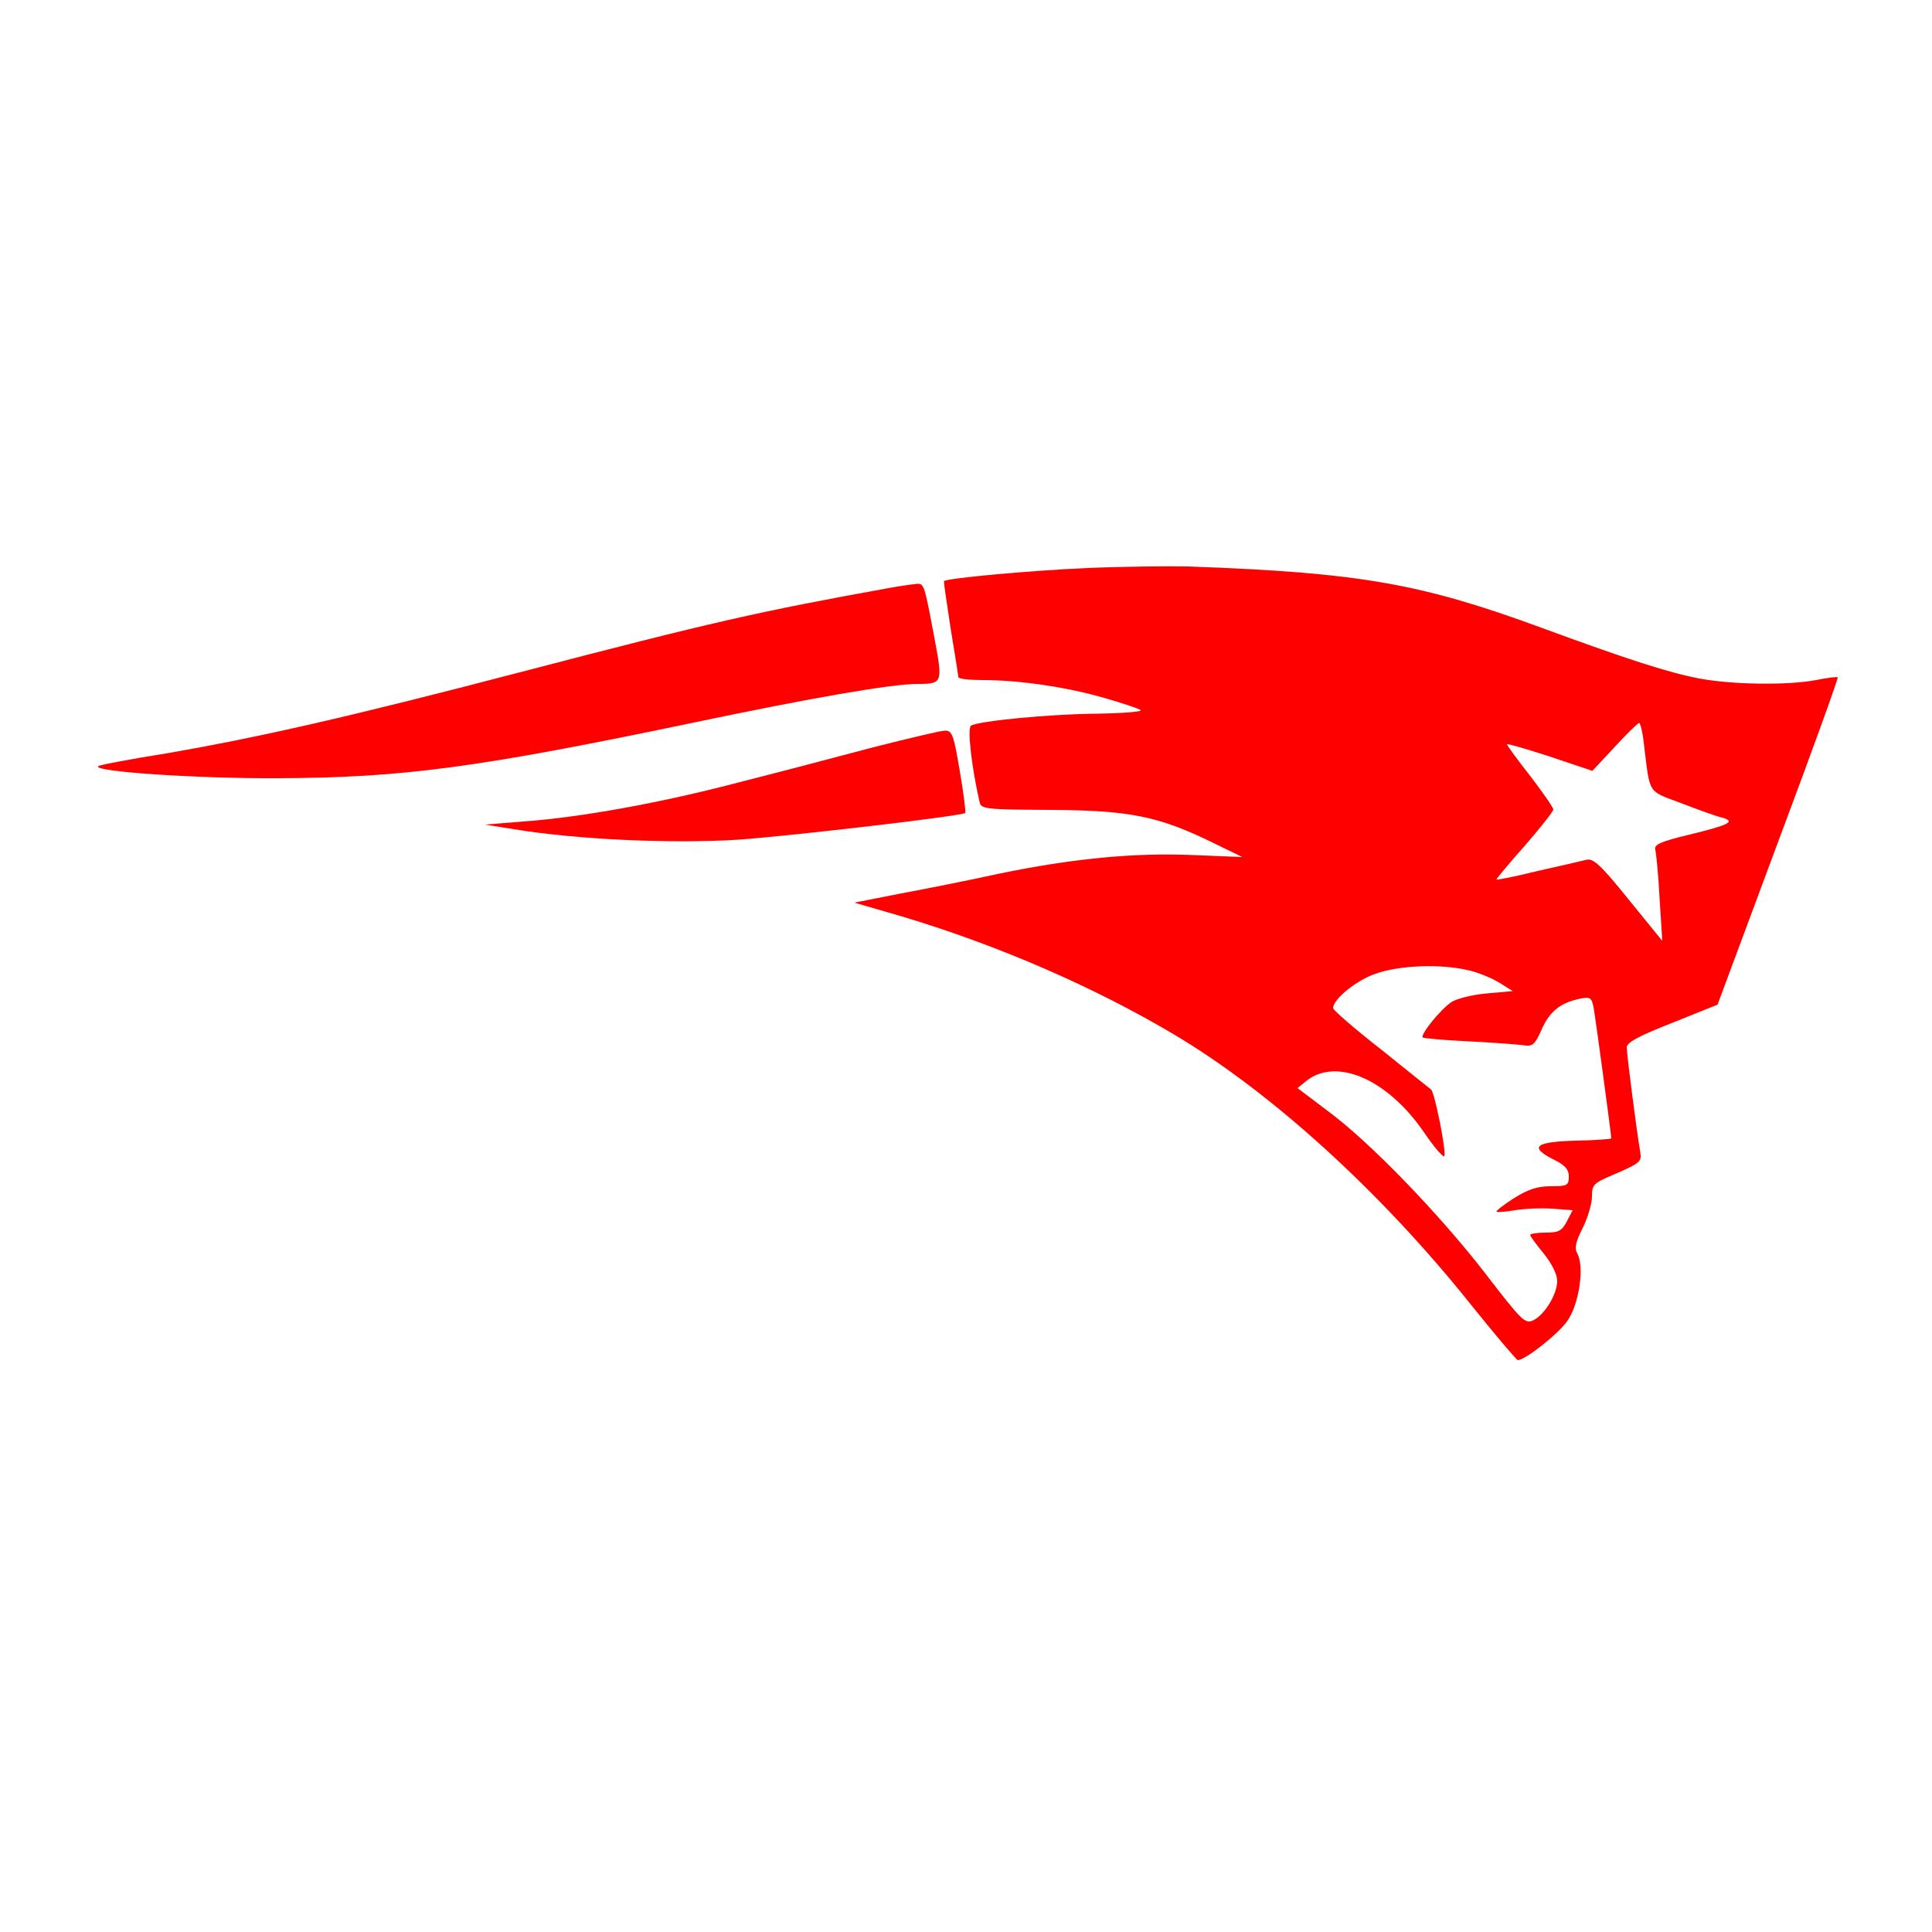<?xml version="1.0" standalone="no"?>
<svg version="1.0" xmlns="http://www.w3.org/2000/svg"
 width="500pt" height="500pt" viewBox="0 0 500 500"
 preserveAspectRatio="xMidYMid meet">
<g transform="translate(0,500) scale(0.1,-0.1)"
fill="red" stroke="none">
<path d="M2815 3530 c-141 -6 -364 -26 -372 -34 -1 -1 7 -56 17 -121 11 -66
20 -123 20 -127 0 -5 28 -8 63 -8 95 0 217 -18 314 -46 49 -14 91 -28 95 -32
4 -4 -47 -8 -114 -9 -121 -1 -306 -19 -325 -31 -10 -6 1 -105 22 -197 4 -19
13 -20 182 -21 205 -1 280 -16 418 -83 l80 -39 -125 5 c-153 7 -315 -9 -504
-48 -77 -17 -194 -40 -258 -52 l-117 -23 124 -36 c247 -74 496 -182 703 -305
251 -149 534 -406 766 -696 65 -81 121 -147 124 -147 19 0 104 67 128 101 31
44 45 141 26 175 -8 14 -4 30 14 66 13 26 24 63 24 81 0 32 3 35 65 61 59 26
64 30 60 54 -9 52 -35 253 -35 271 0 13 29 29 118 64 l117 47 157 422 c87 232
156 423 154 425 -1 2 -27 -1 -56 -7 -75 -14 -216 -12 -302 4 -83 16 -187 50
-405 130 -315 116 -473 144 -918 160 -49 1 -166 0 -260 -4z m1439 -452 c17
-137 8 -123 98 -157 44 -17 91 -34 105 -37 36 -10 18 -19 -85 -44 -75 -18 -92
-26 -88 -39 2 -9 8 -65 11 -126 l7 -110 -87 107 c-71 88 -91 107 -109 103 -11
-3 -68 -16 -126 -29 -57 -14 -106 -24 -107 -22 -1 1 31 40 72 86 41 47 74 89
75 95 0 5 -27 44 -60 87 -33 42 -60 79 -60 82 0 2 50 -12 111 -32 l110 -37 57
61 c31 34 60 62 64 63 3 0 9 -23 12 -51z m-454 -589 c24 -5 60 -20 80 -32 l35
-22 -67 -6 c-36 -3 -77 -13 -91 -22 -28 -18 -82 -85 -75 -92 2 -2 56 -7 119
-10 62 -3 126 -8 141 -10 24 -4 30 1 47 39 21 48 48 70 98 81 30 6 32 4 38
-27 5 -29 45 -325 45 -334 0 -2 -41 -5 -92 -6 -105 -3 -121 -16 -59 -48 31
-15 41 -26 41 -45 0 -23 -4 -25 -47 -25 -35 0 -58 -8 -95 -31 -27 -17 -47 -33
-45 -35 2 -2 24 0 48 4 24 4 68 6 96 4 l53 -4 -15 -29 c-13 -25 -22 -29 -55
-29 -22 0 -40 -3 -40 -6 0 -3 16 -25 35 -48 21 -26 35 -54 35 -71 0 -35 -33
-88 -62 -102 -21 -10 -30 -1 -123 120 -119 154 -299 341 -409 422 l-78 59 22
18 c78 63 211 5 305 -132 27 -40 51 -67 53 -62 5 15 -25 163 -34 172 -5 4 -64
51 -131 105 -68 53 -123 101 -123 106 0 23 60 72 110 89 61 22 169 26 240 9z"/>
<path d="M2305 3479 c-343 -62 -458 -88 -960 -219 -440 -115 -678 -169 -916
-210 -94 -15 -173 -30 -175 -33 -14 -14 257 -32 461 -31 328 1 521 27 1085
145 296 62 506 99 575 99 64 0 65 3 44 115 -27 143 -27 145 -47 144 -9 -1 -39
-5 -67 -10z"/>
<path d="M2260 3066 c-91 -24 -246 -65 -345 -90 -201 -53 -409 -91 -560 -102
l-100 -8 75 -12 c164 -27 411 -38 582 -27 138 10 576 61 586 69 2 1 -4 50 -14
108 -16 95 -20 106 -39 105 -11 0 -94 -20 -185 -43z"/>
</g>
</svg>
